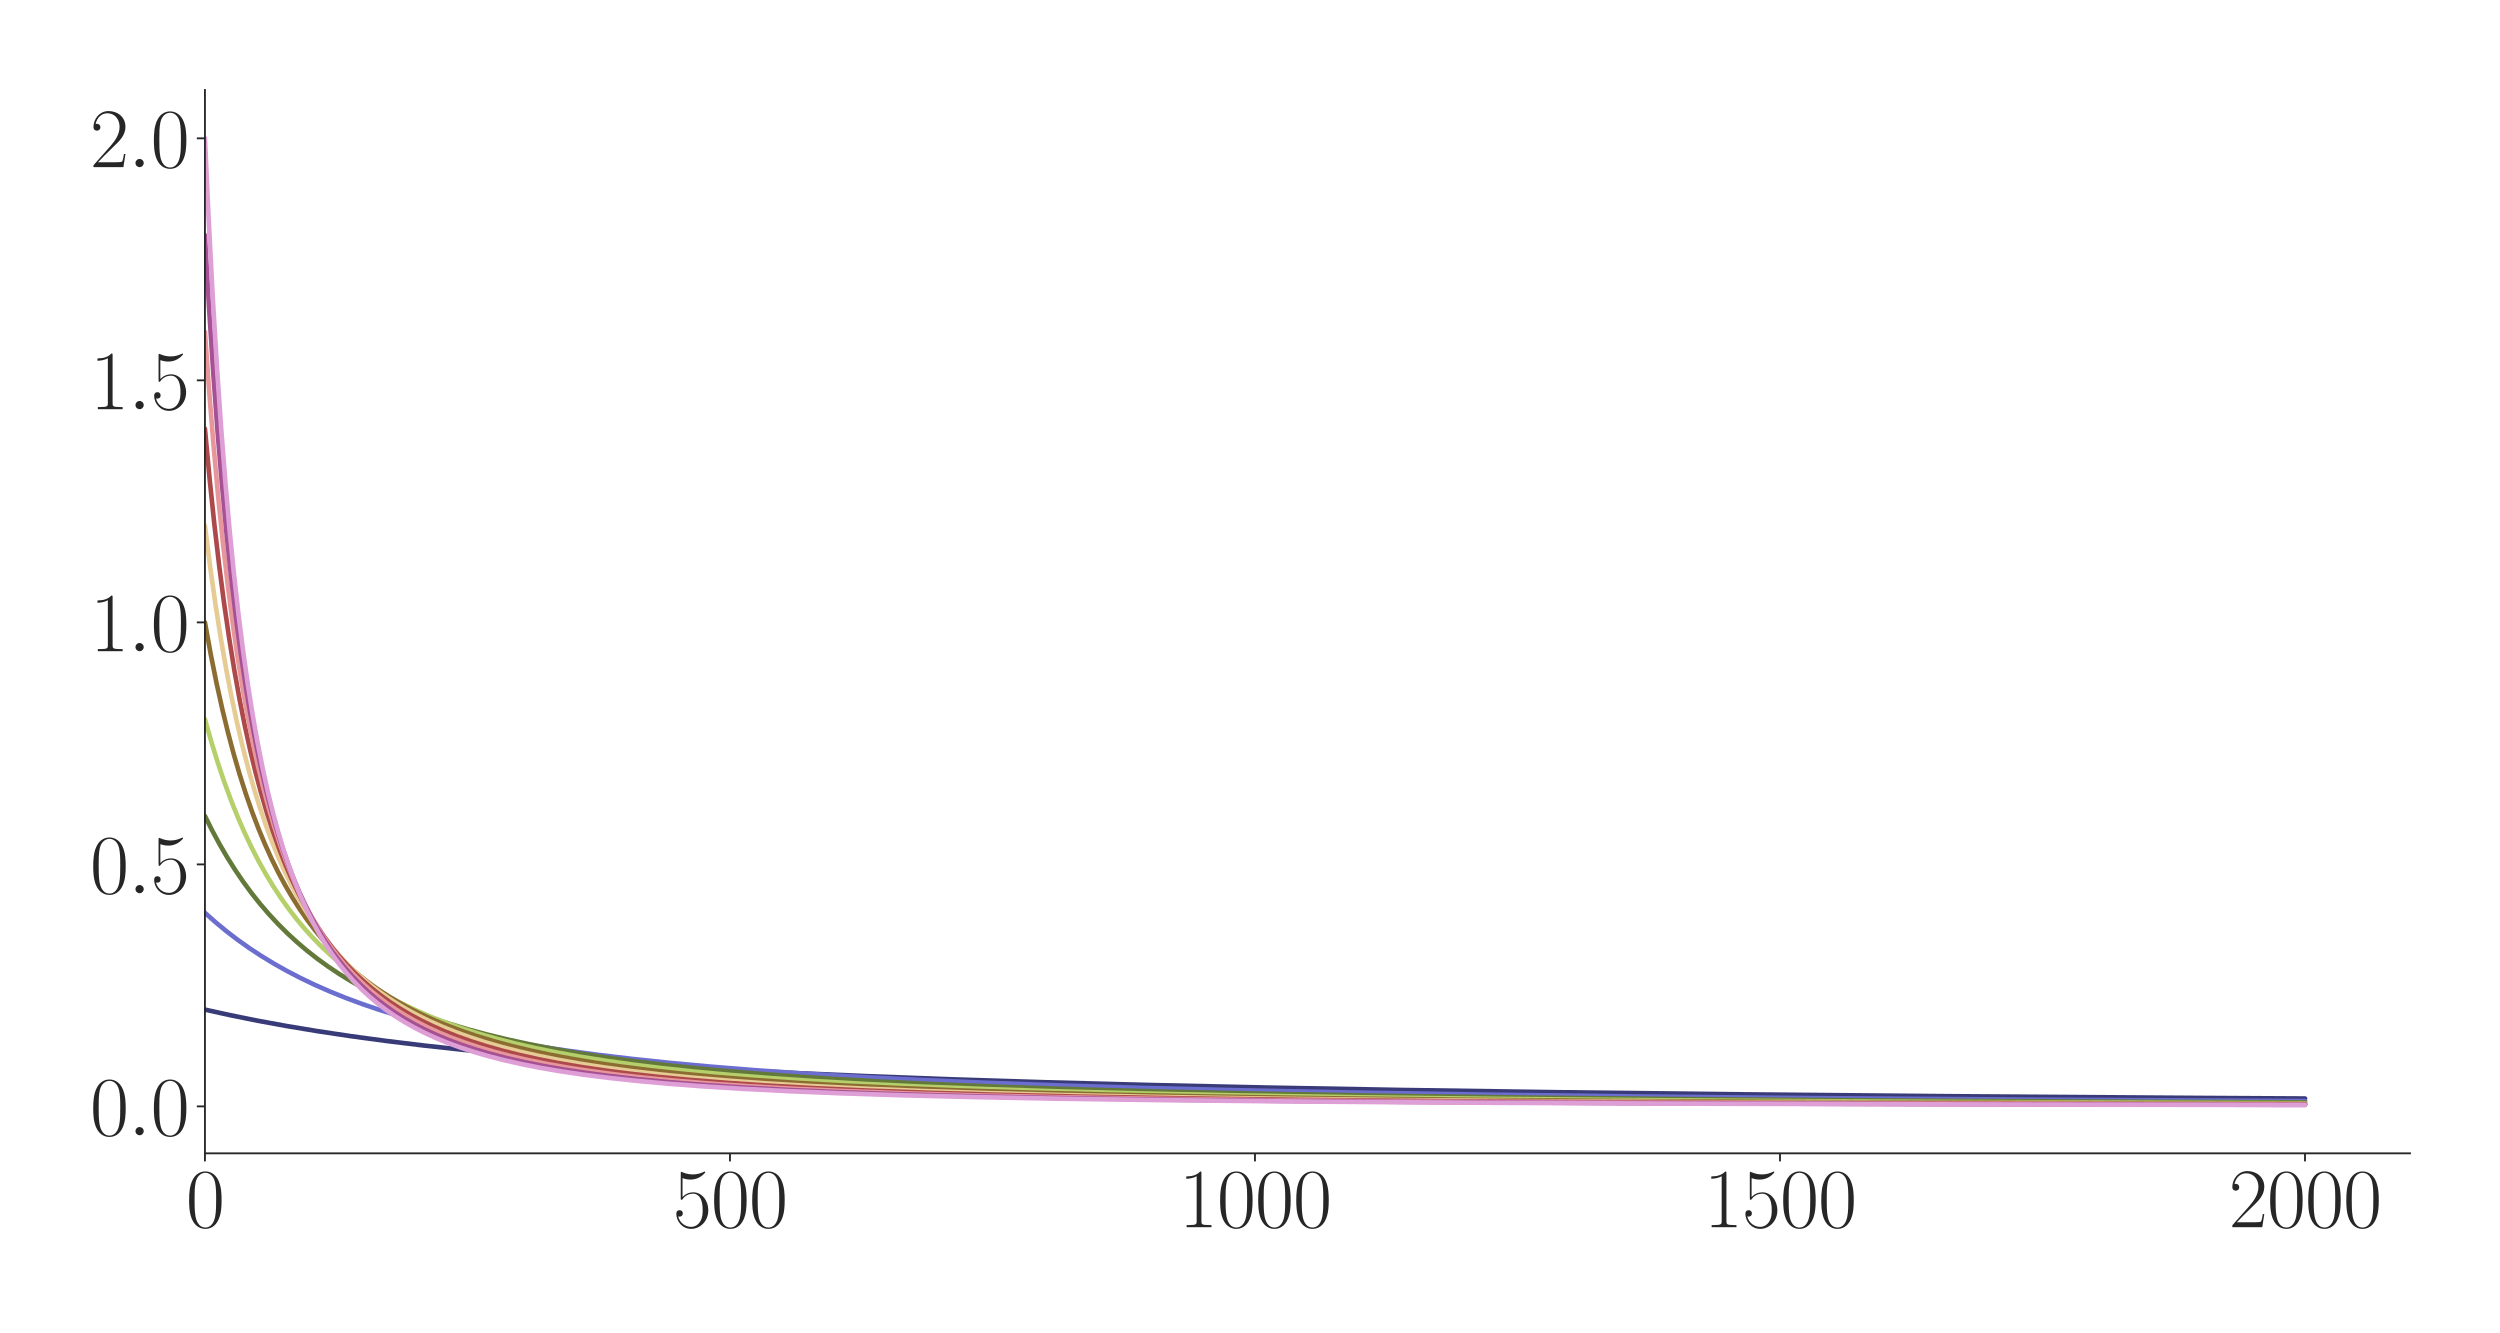 <?xml version="1.0" encoding="utf-8" standalone="no"?>
<!DOCTYPE svg PUBLIC "-//W3C//DTD SVG 1.1//EN"
  "http://www.w3.org/Graphics/SVG/1.1/DTD/svg11.dtd">
<svg xmlns:xlink="http://www.w3.org/1999/xlink" width="1080pt" height="576pt" viewBox="0 0 1080 576" xmlns="http://www.w3.org/2000/svg" version="1.1">
 <defs>
  <style type="text/css">*{stroke-linejoin: round; stroke-linecap: butt}</style>
 </defs>
 <g id="figure_1">
  <g id="patch_1">
   <path d="M 0 576 
L 1080 576 
L 1080 0 
L 0 0 
z
" style="fill: #ffffff"/>
  </g>
  <g id="axes_1">
   <g id="patch_2">
    <path d="M 88.532 498.237 
L 1041.12 498.237 
L 1041.12 38.88 
L 88.532 38.88 
z
" style="fill: #ffffff"/>
   </g>
   <g id="matplotlib.axis_1">
    <g id="xtick_1">
     <g id="line2d_1">
      <defs>
       <path id="m6e41669531" d="M 0 0 
L 0 3.5 
" style="stroke: #262626; stroke-width: 0.8"/>
      </defs>
      <g>
       <use xlink:href="#m6e41669531" x="88.532" y="498.237" style="fill: #262626; stroke: #262626; stroke-width: 0.8"/>
      </g>
     </g>
     <g id="text_1">
      <!-- $\mathdefault{0}$ -->
      <g style="fill: #262626" transform="translate(80.308 530.144) scale(0.36 -0.36)">
       <defs>
        <path id="CMR17-30" d="M 2688 2025 
C 2688 2416 2682 3080 2413 3591 
C 2176 4039 1798 4198 1466 4198 
C 1158 4198 768 4058 525 3597 
C 269 3118 243 2524 243 2025 
C 243 1661 250 1106 448 619 
C 723 -39 1216 -128 1466 -128 
C 1760 -128 2208 -7 2470 600 
C 2662 1042 2688 1559 2688 2025 
z
M 1466 -26 
C 1056 -26 813 325 723 812 
C 653 1188 653 1738 653 2096 
C 653 2588 653 2997 736 3387 
C 858 3929 1216 4096 1466 4096 
C 1728 4096 2067 3923 2189 3400 
C 2272 3036 2278 2607 2278 2096 
C 2278 1680 2278 1169 2202 792 
C 2067 95 1690 -26 1466 -26 
z
" transform="scale(0.016)"/>
       </defs>
       <use xlink:href="#CMR17-30" transform="scale(0.996)"/>
      </g>
     </g>
    </g>
    <g id="xtick_2">
     <g id="line2d_2">
      <g>
       <use xlink:href="#m6e41669531" x="315.339" y="498.237" style="fill: #262626; stroke: #262626; stroke-width: 0.8"/>
      </g>
     </g>
     <g id="text_2">
      <!-- $\mathdefault{500}$ -->
      <g style="fill: #262626" transform="translate(290.666 530.144) scale(0.36 -0.36)">
       <defs>
        <path id="CMR17-35" d="M 730 3692 
C 794 3666 1056 3584 1325 3584 
C 1920 3584 2246 3911 2432 4100 
C 2432 4157 2432 4192 2394 4192 
C 2387 4192 2374 4192 2323 4163 
C 2099 4058 1837 3973 1517 3973 
C 1325 3973 1037 3999 723 4139 
C 653 4171 640 4171 634 4171 
C 602 4171 595 4164 595 4037 
L 595 2203 
C 595 2089 595 2057 659 2057 
C 691 2057 704 2070 736 2114 
C 941 2401 1222 2522 1542 2522 
C 1766 2522 2246 2382 2246 1289 
C 2246 1085 2246 715 2054 421 
C 1894 159 1645 25 1370 25 
C 947 25 518 320 403 814 
C 429 807 480 795 506 795 
C 589 795 749 840 749 1038 
C 749 1210 627 1280 506 1280 
C 358 1280 262 1190 262 1011 
C 262 454 704 -128 1382 -128 
C 2042 -128 2669 440 2669 1264 
C 2669 2030 2170 2624 1549 2624 
C 1222 2624 947 2503 730 2274 
L 730 3692 
z
" transform="scale(0.016)"/>
       </defs>
       <use xlink:href="#CMR17-35" transform="scale(0.996)"/>
       <use xlink:href="#CMR17-30" transform="translate(45.69 0) scale(0.996)"/>
       <use xlink:href="#CMR17-30" transform="translate(91.381 0) scale(0.996)"/>
      </g>
     </g>
    </g>
    <g id="xtick_3">
     <g id="line2d_3">
      <g>
       <use xlink:href="#m6e41669531" x="542.145" y="498.237" style="fill: #262626; stroke: #262626; stroke-width: 0.8"/>
      </g>
     </g>
     <g id="text_3">
      <!-- $\mathdefault{1000}$ -->
      <g style="fill: #262626" transform="translate(509.248 530.144) scale(0.36 -0.36)">
       <defs>
        <path id="CMR17-31" d="M 1702 4058 
C 1702 4192 1696 4192 1606 4192 
C 1357 3916 979 3827 621 3827 
C 602 3827 570 3827 563 3808 
C 557 3795 557 3782 557 3648 
C 755 3648 1088 3686 1344 3839 
L 1344 461 
C 1344 236 1331 160 781 160 
L 589 160 
L 589 0 
C 896 0 1216 0 1523 0 
C 1830 0 2150 0 2458 0 
L 2458 160 
L 2266 160 
C 1715 160 1702 230 1702 458 
L 1702 4058 
z
" transform="scale(0.016)"/>
       </defs>
       <use xlink:href="#CMR17-31" transform="scale(0.996)"/>
       <use xlink:href="#CMR17-30" transform="translate(45.69 0) scale(0.996)"/>
       <use xlink:href="#CMR17-30" transform="translate(91.381 0) scale(0.996)"/>
       <use xlink:href="#CMR17-30" transform="translate(137.071 0) scale(0.996)"/>
      </g>
     </g>
    </g>
    <g id="xtick_4">
     <g id="line2d_4">
      <g>
       <use xlink:href="#m6e41669531" x="768.952" y="498.237" style="fill: #262626; stroke: #262626; stroke-width: 0.8"/>
      </g>
     </g>
     <g id="text_4">
      <!-- $\mathdefault{1500}$ -->
      <g style="fill: #262626" transform="translate(736.055 530.144) scale(0.36 -0.36)">
       <use xlink:href="#CMR17-31" transform="scale(0.996)"/>
       <use xlink:href="#CMR17-35" transform="translate(45.69 0) scale(0.996)"/>
       <use xlink:href="#CMR17-30" transform="translate(91.381 0) scale(0.996)"/>
       <use xlink:href="#CMR17-30" transform="translate(137.071 0) scale(0.996)"/>
      </g>
     </g>
    </g>
    <g id="xtick_5">
     <g id="line2d_5">
      <g>
       <use xlink:href="#m6e41669531" x="995.759" y="498.237" style="fill: #262626; stroke: #262626; stroke-width: 0.8"/>
      </g>
     </g>
     <g id="text_5">
      <!-- $\mathdefault{2000}$ -->
      <g style="fill: #262626" transform="translate(962.862 530.144) scale(0.36 -0.36)">
       <defs>
        <path id="CMR17-32" d="M 2669 989 
L 2554 989 
C 2490 536 2438 459 2413 420 
C 2381 369 1920 369 1830 369 
L 602 369 
C 832 619 1280 1072 1824 1597 
C 2214 1967 2669 2402 2669 3035 
C 2669 3790 2067 4224 1395 4224 
C 691 4224 262 3604 262 3030 
C 262 2780 448 2748 525 2748 
C 589 2748 781 2787 781 3010 
C 781 3207 614 3264 525 3264 
C 486 3264 448 3258 422 3245 
C 544 3790 915 4058 1306 4058 
C 1862 4058 2227 3617 2227 3035 
C 2227 2479 1901 2000 1536 1584 
L 262 146 
L 262 0 
L 2515 0 
L 2669 989 
z
" transform="scale(0.016)"/>
       </defs>
       <use xlink:href="#CMR17-32" transform="scale(0.996)"/>
       <use xlink:href="#CMR17-30" transform="translate(45.69 0) scale(0.996)"/>
       <use xlink:href="#CMR17-30" transform="translate(91.381 0) scale(0.996)"/>
       <use xlink:href="#CMR17-30" transform="translate(137.071 0) scale(0.996)"/>
      </g>
     </g>
    </g>
   </g>
   <g id="matplotlib.axis_2">
    <g id="ytick_1">
     <g id="line2d_6">
      <defs>
       <path id="m087ad0a54b" d="M 0 0 
L -3.5 0 
" style="stroke: #262626; stroke-width: 0.8"/>
      </defs>
      <g>
       <use xlink:href="#m087ad0a54b" x="88.532" y="477.975" style="fill: #262626; stroke: #262626; stroke-width: 0.8"/>
      </g>
     </g>
     <g id="text_6">
      <!-- $\mathdefault{0.0}$ -->
      <g style="fill: #262626" transform="translate(38.88 490.428) scale(0.36 -0.36)">
       <defs>
        <path id="CMMI12-3a" d="M 1178 307 
C 1178 492 1024 619 870 619 
C 685 619 557 466 557 313 
C 557 128 710 0 864 0 
C 1050 0 1178 153 1178 307 
z
" transform="scale(0.016)"/>
       </defs>
       <use xlink:href="#CMR17-30" transform="scale(0.996)"/>
       <use xlink:href="#CMMI12-3a" transform="translate(45.69 0) scale(0.996)"/>
       <use xlink:href="#CMR17-30" transform="translate(72.788 0) scale(0.996)"/>
      </g>
     </g>
    </g>
    <g id="ytick_2">
     <g id="line2d_7">
      <g>
       <use xlink:href="#m087ad0a54b" x="88.532" y="373.421" style="fill: #262626; stroke: #262626; stroke-width: 0.8"/>
      </g>
     </g>
     <g id="text_7">
      <!-- $\mathdefault{0.5}$ -->
      <g style="fill: #262626" transform="translate(38.88 385.874) scale(0.36 -0.36)">
       <use xlink:href="#CMR17-30" transform="scale(0.996)"/>
       <use xlink:href="#CMMI12-3a" transform="translate(45.69 0) scale(0.996)"/>
       <use xlink:href="#CMR17-35" transform="translate(72.788 0) scale(0.996)"/>
      </g>
     </g>
    </g>
    <g id="ytick_3">
     <g id="line2d_8">
      <g>
       <use xlink:href="#m087ad0a54b" x="88.532" y="268.867" style="fill: #262626; stroke: #262626; stroke-width: 0.8"/>
      </g>
     </g>
     <g id="text_8">
      <!-- $\mathdefault{1.0}$ -->
      <g style="fill: #262626" transform="translate(38.88 281.321) scale(0.36 -0.36)">
       <use xlink:href="#CMR17-31" transform="scale(0.996)"/>
       <use xlink:href="#CMMI12-3a" transform="translate(45.69 0) scale(0.996)"/>
       <use xlink:href="#CMR17-30" transform="translate(72.788 0) scale(0.996)"/>
      </g>
     </g>
    </g>
    <g id="ytick_4">
     <g id="line2d_9">
      <g>
       <use xlink:href="#m087ad0a54b" x="88.532" y="164.314" style="fill: #262626; stroke: #262626; stroke-width: 0.8"/>
      </g>
     </g>
     <g id="text_9">
      <!-- $\mathdefault{1.5}$ -->
      <g style="fill: #262626" transform="translate(38.88 176.767) scale(0.36 -0.36)">
       <use xlink:href="#CMR17-31" transform="scale(0.996)"/>
       <use xlink:href="#CMMI12-3a" transform="translate(45.69 0) scale(0.996)"/>
       <use xlink:href="#CMR17-35" transform="translate(72.788 0) scale(0.996)"/>
      </g>
     </g>
    </g>
    <g id="ytick_5">
     <g id="line2d_10">
      <g>
       <use xlink:href="#m087ad0a54b" x="88.532" y="59.76" style="fill: #262626; stroke: #262626; stroke-width: 0.8"/>
      </g>
     </g>
     <g id="text_10">
      <!-- $\mathdefault{2.0}$ -->
      <g style="fill: #262626" transform="translate(38.88 72.213) scale(0.36 -0.36)">
       <use xlink:href="#CMR17-32" transform="scale(0.996)"/>
       <use xlink:href="#CMMI12-3a" transform="translate(45.69 0) scale(0.996)"/>
       <use xlink:href="#CMR17-30" transform="translate(72.788 0) scale(0.996)"/>
      </g>
     </g>
    </g>
   </g>
   <g id="line2d_11">
    <path d="M 88.532 436.153 
L 99.646 438.604 
L 111.44 440.976 
L 123.914 443.259 
L 137.296 445.481 
L 151.584 447.626 
L 166.78 449.682 
L 183.11 451.667 
L 200.801 453.591 
L 219.853 455.435 
L 240.493 457.207 
L 262.946 458.907 
L 287.442 460.534 
L 314.205 462.085 
L 343.463 463.554 
L 375.896 464.957 
L 411.958 466.29 
L 452.103 467.546 
L 497.238 468.73 
L 548.269 469.842 
L 606.332 470.879 
L 673.24 471.845 
L 750.808 472.738 
L 841.984 473.558 
L 950.624 474.307 
L 995.759 474.563 
L 995.759 474.563 
" clip-path="url(#p6f60943395)" style="fill: none; stroke: #393b79; stroke-width: 2; stroke-linecap: round"/>
   </g>
   <g id="line2d_12">
    <path d="M 88.532 394.332 
L 93.068 398.369 
L 97.831 402.302 
L 102.594 405.95 
L 107.584 409.496 
L 112.8 412.93 
L 118.244 416.244 
L 123.914 419.435 
L 129.811 422.497 
L 135.935 425.43 
L 142.512 428.328 
L 149.316 431.081 
L 156.574 433.772 
L 164.059 436.312 
L 171.997 438.773 
L 180.389 441.145 
L 189.461 443.476 
L 198.987 445.692 
L 209.193 447.837 
L 220.08 449.899 
L 231.874 451.901 
L 244.575 453.828 
L 258.183 455.664 
L 272.926 457.426 
L 289.029 459.123 
L 306.493 460.736 
L 325.545 462.27 
L 346.638 463.741 
L 369.772 465.129 
L 395.628 466.453 
L 424.433 467.7 
L 456.866 468.877 
L 493.609 469.981 
L 535.341 471.007 
L 583.424 471.963 
L 639.445 472.847 
L 705.446 473.66 
L 784.148 474.399 
L 879.86 475.068 
L 995.759 475.654 
L 995.759 475.654 
" clip-path="url(#p6f60943395)" style="fill: none; stroke: #6b6ecf; stroke-width: 2; stroke-linecap: round"/>
   </g>
   <g id="line2d_13">
    <path d="M 88.532 352.51 
L 91.707 358.863 
L 94.883 364.746 
L 98.285 370.577 
L 101.687 375.969 
L 105.089 380.964 
L 108.718 385.898 
L 112.347 390.465 
L 116.203 394.955 
L 120.058 399.107 
L 124.141 403.173 
L 128.223 406.932 
L 132.533 410.6 
L 137.069 414.163 
L 141.832 417.608 
L 146.595 420.781 
L 151.584 423.844 
L 156.801 426.79 
L 162.244 429.615 
L 168.141 432.419 
L 174.265 435.081 
L 180.616 437.602 
L 187.42 440.063 
L 194.678 442.449 
L 202.389 444.745 
L 210.554 446.942 
L 219.4 449.084 
L 228.699 451.106 
L 238.678 453.048 
L 249.565 454.936 
L 261.359 456.749 
L 274.06 458.472 
L 287.895 460.12 
L 303.091 461.701 
L 319.648 463.195 
L 338.019 464.625 
L 358.205 465.969 
L 380.659 467.238 
L 405.835 468.436 
L 434.412 469.568 
L 466.846 470.624 
L 504.042 471.608 
L 547.135 472.519 
L 597.713 473.36 
L 657.817 474.128 
L 730.168 474.823 
L 819.076 475.447 
L 930.892 475.999 
L 995.759 476.241 
L 995.759 476.241 
" clip-path="url(#p6f60943395)" style="fill: none; stroke: #637939; stroke-width: 2; stroke-linecap: round"/>
   </g>
   <g id="line2d_14">
    <path d="M 88.532 310.689 
L 91.254 320.326 
L 93.975 329.152 
L 96.697 337.257 
L 99.646 345.312 
L 102.594 352.693 
L 105.543 359.475 
L 108.491 365.719 
L 111.666 371.908 
L 114.842 377.598 
L 118.017 382.841 
L 121.419 388.016 
L 124.821 392.779 
L 128.223 397.173 
L 131.852 401.496 
L 135.481 405.48 
L 139.337 409.382 
L 143.193 412.976 
L 147.275 416.483 
L 151.584 419.884 
L 156.121 423.169 
L 160.657 426.182 
L 165.42 429.086 
L 170.409 431.874 
L 175.626 434.541 
L 181.296 437.185 
L 187.193 439.687 
L 193.544 442.132 
L 200.121 444.426 
L 207.152 446.642 
L 214.637 448.768 
L 222.802 450.85 
L 231.42 452.815 
L 240.719 454.704 
L 250.699 456.505 
L 261.586 458.24 
L 273.38 459.893 
L 286.308 461.477 
L 300.37 462.975 
L 316.019 464.413 
L 333.256 465.771 
L 352.535 467.061 
L 374.082 468.275 
L 398.35 469.414 
L 426.02 470.484 
L 457.547 471.476 
L 494.062 472.397 
L 536.702 473.244 
L 587.28 474.021 
L 648.291 474.727 
L 722.91 475.361 
L 816.581 475.925 
L 937.243 476.417 
L 995.759 476.594 
L 995.759 476.594 
" clip-path="url(#p6f60943395)" style="fill: none; stroke: #b5cf6b; stroke-width: 2; stroke-linecap: round"/>
   </g>
   <g id="line2d_15">
    <path d="M 88.532 268.867 
L 91.027 282.595 
L 93.522 295.012 
L 96.017 306.28 
L 98.512 316.538 
L 101.006 325.901 
L 103.501 334.472 
L 106.223 343.021 
L 108.945 350.826 
L 111.666 357.973 
L 114.388 364.533 
L 117.337 371.051 
L 120.285 377.021 
L 123.234 382.505 
L 126.409 387.925 
L 129.584 392.895 
L 132.759 397.465 
L 136.162 401.964 
L 139.564 406.096 
L 143.193 410.143 
L 146.821 413.856 
L 150.677 417.477 
L 154.533 420.8 
L 158.615 424.028 
L 162.925 427.147 
L 167.461 430.147 
L 172.224 433.02 
L 177.214 435.76 
L 182.43 438.365 
L 187.873 440.834 
L 193.77 443.257 
L 199.894 445.531 
L 206.472 447.733 
L 213.503 449.847 
L 220.987 451.863 
L 229.152 453.825 
L 237.771 455.665 
L 247.07 457.423 
L 257.276 459.125 
L 268.39 460.747 
L 280.637 462.304 
L 294.019 463.776 
L 308.761 465.169 
L 325.091 466.485 
L 343.463 467.738 
L 364.102 468.915 
L 387.463 470.018 
L 414 471.043 
L 444.619 471.997 
L 480.227 472.878 
L 522.186 473.688 
L 572.311 474.425 
L 633.322 475.091 
L 708.848 475.685 
L 805.014 476.209 
L 931.119 476.662 
L 995.759 476.829 
L 995.759 476.829 
" clip-path="url(#p6f60943395)" style="fill: none; stroke: #8c6d31; stroke-width: 2; stroke-linecap: round"/>
   </g>
   <g id="line2d_16">
    <path d="M 88.532 227.046 
L 90.8 244.951 
L 93.068 261.003 
L 95.336 275.449 
L 97.604 288.497 
L 99.872 300.322 
L 102.141 311.072 
L 104.635 321.805 
L 107.13 331.535 
L 109.625 340.381 
L 112.12 348.449 
L 114.842 356.465 
L 117.563 363.759 
L 120.285 370.414 
L 123.007 376.504 
L 125.955 382.535 
L 128.904 388.043 
L 131.852 393.087 
L 134.801 397.718 
L 137.976 402.293 
L 141.151 406.488 
L 144.553 410.606 
L 147.955 414.378 
L 151.584 418.063 
L 155.213 421.436 
L 159.069 424.717 
L 163.152 427.888 
L 167.234 430.785 
L 171.543 433.578 
L 176.079 436.258 
L 180.842 438.818 
L 185.832 441.256 
L 191.276 443.664 
L 196.946 445.929 
L 203.069 448.132 
L 209.647 450.255 
L 216.678 452.282 
L 224.162 454.205 
L 232.328 456.067 
L 241.173 457.847 
L 250.699 459.532 
L 261.132 461.145 
L 272.472 462.67 
L 284.947 464.119 
L 298.782 465.498 
L 314.205 466.806 
L 331.442 468.038 
L 350.721 469.189 
L 372.721 470.274 
L 397.896 471.286 
L 426.928 472.224 
L 460.722 473.087 
L 500.64 473.877 
L 548.496 474.595 
L 607.012 475.243 
L 680.044 475.821 
L 773.488 476.327 
L 897.325 476.762 
L 995.759 476.996 
L 995.759 476.996 
" clip-path="url(#p6f60943395)" style="fill: none; stroke: #e7cb94; stroke-width: 2; stroke-linecap: round"/>
   </g>
   <g id="line2d_17">
    <path d="M 88.532 185.224 
L 90.573 207.118 
L 92.615 226.64 
L 94.656 244.122 
L 96.697 259.838 
L 98.965 275.508 
L 101.233 289.545 
L 103.501 302.17 
L 105.769 313.565 
L 108.037 323.886 
L 110.306 333.263 
L 112.8 342.621 
L 115.295 351.098 
L 117.79 358.802 
L 120.285 365.824 
L 123.007 372.799 
L 125.728 379.142 
L 128.45 384.927 
L 131.172 390.219 
L 134.12 395.457 
L 137.069 400.239 
L 140.017 404.617 
L 143.193 408.93 
L 146.368 412.873 
L 149.77 416.734 
L 153.172 420.261 
L 156.801 423.697 
L 160.43 426.835 
L 164.286 429.88 
L 168.368 432.817 
L 172.677 435.634 
L 177.214 438.324 
L 181.976 440.881 
L 186.966 443.303 
L 192.183 445.59 
L 197.853 447.828 
L 203.75 449.918 
L 210.1 451.935 
L 216.905 453.863 
L 224.389 455.747 
L 232.328 457.513 
L 240.946 459.202 
L 250.472 460.837 
L 260.905 462.394 
L 272.246 463.857 
L 284.72 465.24 
L 298.555 466.549 
L 314.205 467.801 
L 331.669 468.969 
L 351.401 470.062 
L 374.082 471.089 
L 400.164 472.041 
L 430.557 472.921 
L 466.392 473.728 
L 509.258 474.463 
L 561.424 475.126 
L 626.064 475.716 
L 708.395 476.235 
L 816.581 476.684 
L 964.913 477.063 
L 995.759 477.121 
L 995.759 477.121 
" clip-path="url(#p6f60943395)" style="fill: none; stroke: #ad494a; stroke-width: 2; stroke-linecap: round"/>
   </g>
   <g id="line2d_18">
    <path d="M 88.532 143.403 
L 90.347 168.821 
L 92.161 191.443 
L 94.202 214.04 
L 96.244 234.061 
L 98.285 251.883 
L 100.326 267.818 
L 102.367 282.122 
L 104.635 296.365 
L 106.903 309.106 
L 109.172 320.55 
L 111.44 330.867 
L 113.708 340.201 
L 115.976 348.672 
L 118.471 357.117 
L 120.965 364.761 
L 123.46 371.7 
L 125.955 378.02 
L 128.677 384.291 
L 131.399 389.989 
L 134.12 395.182 
L 136.842 399.929 
L 139.79 404.623 
L 142.739 408.907 
L 145.914 413.112 
L 149.089 416.945 
L 152.492 420.686 
L 155.894 424.093 
L 159.523 427.402 
L 163.152 430.415 
L 167.007 433.331 
L 171.09 436.135 
L 175.399 438.817 
L 179.935 441.371 
L 184.698 443.793 
L 189.688 446.08 
L 195.131 448.323 
L 200.801 450.417 
L 206.925 452.439 
L 213.503 454.372 
L 220.534 456.205 
L 228.245 457.98 
L 236.637 459.675 
L 245.709 461.277 
L 255.689 462.807 
L 266.575 464.248 
L 278.596 465.613 
L 291.978 466.906 
L 306.947 468.125 
L 323.957 469.281 
L 343.236 470.361 
L 365.236 471.365 
L 390.639 472.295 
L 420.35 473.154 
L 455.505 473.94 
L 497.691 474.654 
L 549.403 475.297 
L 613.816 475.867 
L 696.601 476.367 
L 806.602 476.796 
L 959.243 477.156 
L 995.759 477.218 
L 995.759 477.218 
" clip-path="url(#p6f60943395)" style="fill: none; stroke: #e7969c; stroke-width: 2; stroke-linecap: round"/>
   </g>
   <g id="line2d_19">
    <path d="M 88.532 101.581 
L 90.347 133.548 
L 92.161 161.599 
L 93.975 186.35 
L 95.79 208.3 
L 97.831 230.151 
L 99.872 249.444 
L 101.914 266.565 
L 103.955 281.828 
L 105.996 295.493 
L 108.037 307.776 
L 110.306 320.021 
L 112.574 330.988 
L 114.842 340.85 
L 117.11 349.75 
L 119.378 357.809 
L 121.873 365.826 
L 124.368 373.066 
L 126.862 379.626 
L 129.357 385.588 
L 132.079 391.494 
L 134.801 396.85 
L 137.522 401.723 
L 140.244 406.169 
L 143.193 410.56 
L 146.141 414.56 
L 149.316 418.482 
L 152.492 422.051 
L 155.894 425.529 
L 159.296 428.692 
L 162.925 431.761 
L 166.78 434.717 
L 170.636 437.398 
L 174.719 439.974 
L 179.028 442.435 
L 183.564 444.776 
L 188.554 447.093 
L 193.77 449.266 
L 199.441 451.377 
L 205.338 453.334 
L 211.688 455.21 
L 218.719 457.047 
L 226.204 458.769 
L 234.369 460.415 
L 243.214 461.971 
L 252.967 463.457 
L 263.854 464.885 
L 275.874 466.229 
L 289.256 467.496 
L 304.225 468.684 
L 321.236 469.804 
L 340.514 470.845 
L 362.741 471.816 
L 388.597 472.716 
L 418.763 473.536 
L 454.825 474.288 
L 498.599 474.969 
L 552.579 475.577 
L 620.847 476.114 
L 709.756 476.58 
L 830.19 476.976 
L 995.759 477.295 
L 995.759 477.295 
" clip-path="url(#p6f60943395)" style="fill: none; stroke: #a55194; stroke-width: 2; stroke-linecap: round"/>
   </g>
   <g id="line2d_20">
    <path d="M 88.532 59.76 
L 90.12 94.384 
L 91.934 128.924 
L 93.749 158.99 
L 95.563 185.323 
L 97.378 208.517 
L 99.192 229.054 
L 101.006 247.324 
L 103.048 265.568 
L 105.089 281.726 
L 107.13 296.104 
L 109.172 308.956 
L 111.213 320.489 
L 113.481 331.969 
L 115.749 342.237 
L 118.017 351.456 
L 120.285 359.766 
L 122.553 367.282 
L 125.048 374.749 
L 127.543 381.485 
L 130.038 387.581 
L 132.533 393.116 
L 135.254 398.594 
L 137.976 403.557 
L 140.698 408.068 
L 143.646 412.507 
L 146.595 416.535 
L 149.543 420.203 
L 152.718 423.796 
L 155.894 427.065 
L 159.296 430.248 
L 162.925 433.326 
L 166.554 436.114 
L 170.409 438.8 
L 174.492 441.372 
L 178.801 443.82 
L 183.337 446.141 
L 188.1 448.333 
L 193.317 450.483 
L 198.76 452.486 
L 204.657 454.418 
L 211.008 456.263 
L 217.812 458.009 
L 225.297 459.697 
L 233.462 461.305 
L 242.307 462.819 
L 252.06 464.261 
L 262.946 465.64 
L 274.967 466.934 
L 288.349 468.148 
L 303.545 469.299 
L 320.782 470.376 
L 340.514 471.38 
L 363.195 472.305 
L 389.731 473.161 
L 421.257 473.947 
L 459.134 474.661 
L 505.403 475.303 
L 563.238 475.873 
L 637.631 476.373 
L 736.292 476.801 
L 873.51 477.16 
L 995.759 477.357 
L 995.759 477.357 
" clip-path="url(#p6f60943395)" style="fill: none; stroke: #de9ed6; stroke-width: 2; stroke-linecap: round"/>
   </g>
   <g id="patch_3">
    <path d="M 88.532 498.237 
L 88.532 38.88 
" style="fill: none; stroke: #262626; stroke-width: 0.8; stroke-linejoin: miter; stroke-linecap: square"/>
   </g>
   <g id="patch_4">
    <path d="M 88.532 498.237 
L 1041.12 498.237 
" style="fill: none; stroke: #262626; stroke-width: 0.8; stroke-linejoin: miter; stroke-linecap: square"/>
   </g>
  </g>
 </g>
 <defs>
  <clipPath id="p6f60943395">
   <rect x="88.532" y="38.88" width="952.588" height="459.357"/>
  </clipPath>
 </defs>
</svg>
